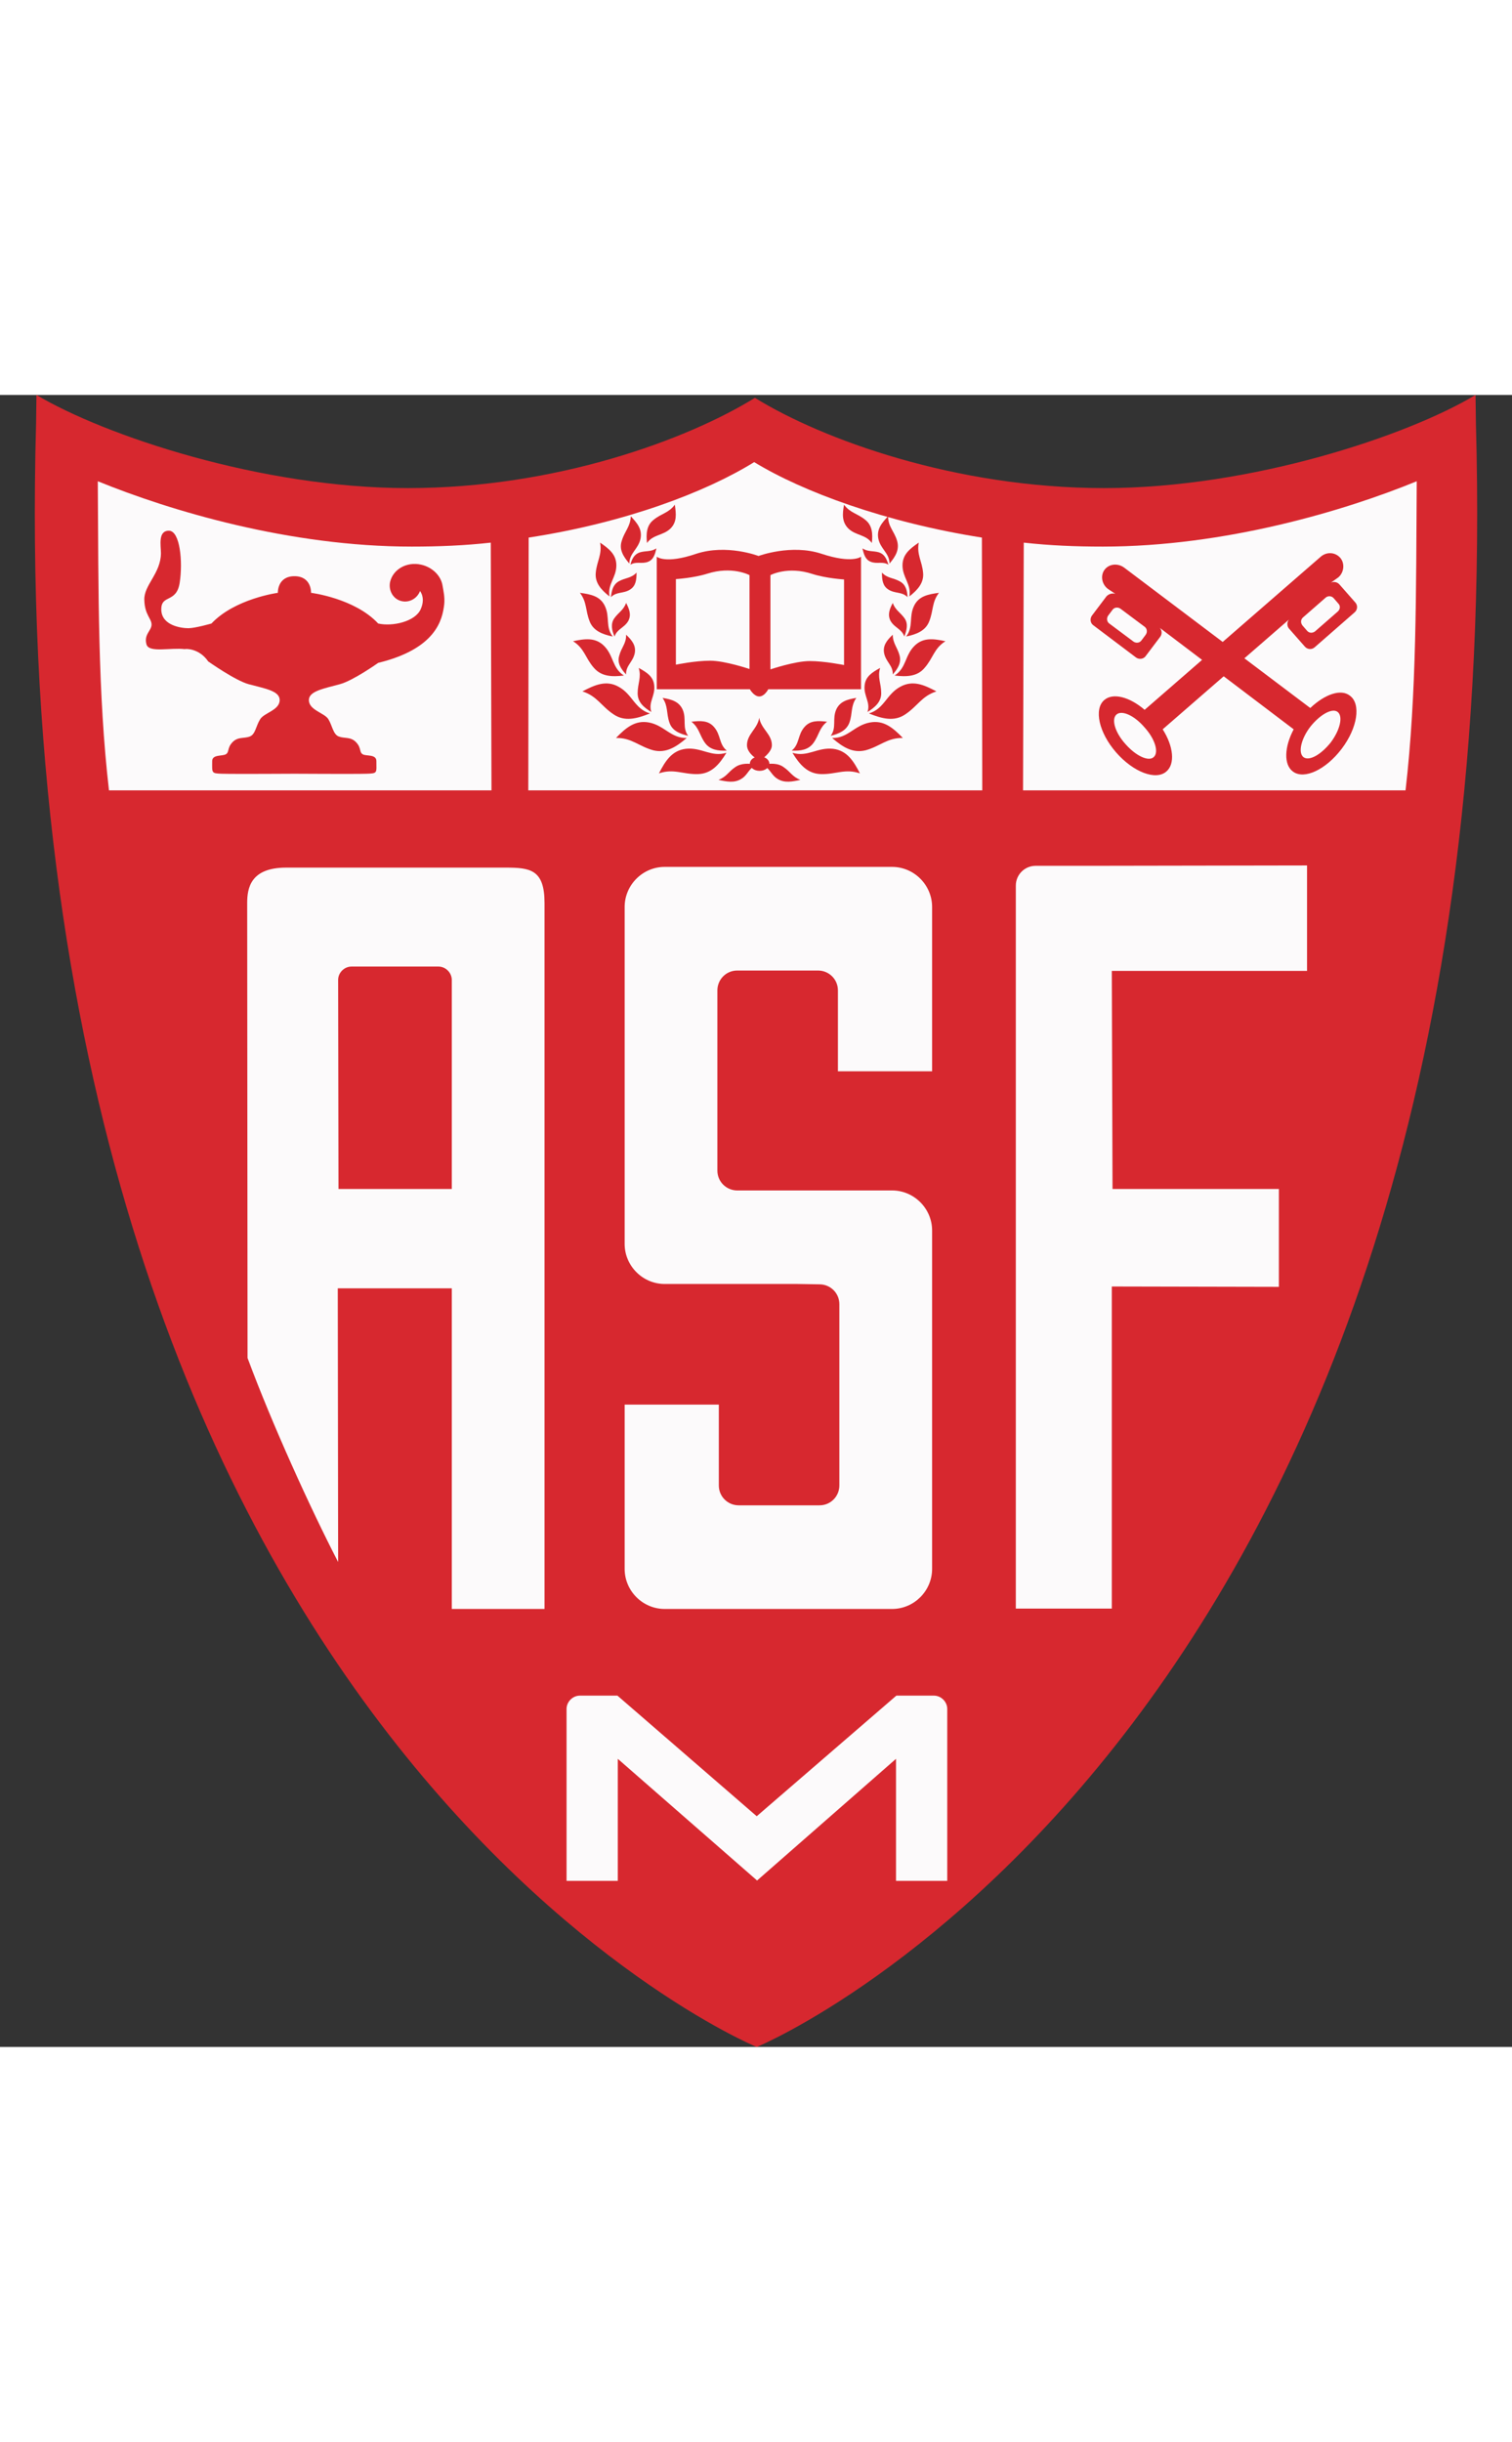 <svg height="2500" viewBox="181.1 73.5 419 457.5" width="1549" xmlns="http://www.w3.org/2000/svg"><rect x="181.1" y="73.5" width="419" height="457.5" fill="#333333" stroke="none"/><path d="m390.3 74.3c-18.6 11.5-55 25-96.2 25-40.7 0-84.1-14.6-102.9-25.8l-.1 7.8c-10 361.4 197.8 449 199.7 449.7 1.9-.7 209.3-88.3 199.3-449.7l-.1-7.8c-18.8 11.3-62.2 25.8-102.9 25.8-41.2 0-78.2-13.5-96.8-25z" fill="#d7282f"/><path d="m464.6 183h106c3.1-26.8 2.9-54.8 3.1-85.6-20 8.2-53.2 18.1-87 18.1-7.6 0-14.7-.3-21.9-1.1zm-74.5-90.9c-13.4 8.3-35.7 16.8-62.5 20.9l-.1 70h125.8l-.1-70c-26.7-4.2-49.7-12.7-63.1-20.9zm-72.8 90.9h-106c-3.1-26.8-2.9-54.8-3.1-85.6 20.1 8.2 53.2 18.1 87 18.1 7.6 0 14.7-.3 21.9-1.1z" fill="#fcfafb"/><g fill="#d7282f"><path clip-rule="evenodd" d="m388.8 123.4s-4.8-2.6-11.7-.4c-3.8 1.2-8.7 1.5-8.7 1.5v23.7s5.3-1.1 9.5-1.1c4.1 0 10.9 2.3 10.9 2.3zm5.8 0v26.1s6.8-2.3 10.9-2.3 9.5 1.1 9.5 1.1v-23.7s-4.9-.3-8.7-1.5c-6.9-2.3-11.7.3-11.7.3zm-3.1 33.6c-1.5 0-2.6-2-2.6-2h-25.8v-36.7s2.4 2.1 10.9-.8c8.5-2.8 17.3.6 17.3.6s9.1-3.4 17.5-.6c8.5 2.8 10.9.8 10.9.8v36.7h-25.7s-1 2-2.5 2z" fill-rule="evenodd"/><path d="m374.5 178.5c-4.2.1-6.7-1.6-10.8-.2 1.8-3.5 3.6-6.3 7.4-6.8 4.4-.5 7.1 2.4 11.3 1.1-2 3.3-4.2 5.8-7.9 5.9zm2-8.6c-1.6-2.2-1.6-4.2-3.8-5.9 2.5-.3 4.7-.4 6.3 1.5 1.9 2.2 1.3 4.7 3.5 6.5-2.4.1-4.6-.2-6-2.1zm-14.4 2c-4-1.1-6-3.5-10.3-3.4 2.7-2.8 5.3-5 9.1-4.3 4.3.8 6.1 4.4 10.5 4.3-2.9 2.5-5.8 4.3-9.3 3.4zm4.5-7.7c-.9-2.6-.3-4.5-1.9-6.8 2.5.4 4.6 1 5.6 3.3 1.1 2.6-.2 4.9 1.5 7.2-2.5-.6-4.5-1.5-5.2-3.7zm-15.4-2.2c-3.5-2.3-4.6-5.1-8.7-6.4 3.4-1.8 6.6-3.2 10-1.3 3.9 2.1 4.4 6.1 8.7 7.4-3.7 1.5-7 2.3-10 .3zm6.6-5.9c0-2.7 1.1-4.4.3-7 2.2 1.2 4.1 2.4 4.3 4.9.3 2.9-1.7 4.6-.8 7.3-2.2-1.3-3.8-2.8-3.8-5.2zm-12.1-7c-2.4-2.7-2.6-5.4-5.8-7.4 3.3-.7 6.2-1.1 8.6 1.3 2.7 2.7 2.2 6.1 5.5 8.2-3.3.4-6.2.3-8.3-2.1zm7-3.4c.6-2.3 2-3.4 1.9-5.8 1.6 1.5 2.8 3 2.4 5.1-.5 2.5-2.5 3.4-2.4 5.9-1.5-1.6-2.5-3.2-1.9-5.2zm-8.2-9.5c-1.2-3-.7-5.3-2.7-7.9 3 .4 5.6.9 6.9 3.6 1.5 3.1.1 5.8 2.2 8.5-2.9-.6-5.4-1.6-6.4-4.2zm6.8-.8c1.2-1.7 2.6-2.3 3.3-4.3.9 1.7 1.5 3.3.6 5-1.1 1.9-3.1 2.2-3.8 4.3-.8-1.8-1.1-3.5-.1-5zm-5.1-12.7c.3-3.2 1.8-5 1.2-8.3 2.5 1.7 4.5 3.3 4.5 6.3 0 3.4-2.5 5.2-1.9 8.6-2.3-1.8-4.1-3.8-3.8-6.6zm6.4 2.4c1.8-1 3.4-.8 4.9-2.4 0 2-.2 3.7-1.8 4.7-1.9 1.2-3.7.5-5.3 2.1.2-1.9.6-3.5 2.2-4.4zm.8-11.2c.8-2.7 2.4-3.9 2.5-6.8 1.8 1.9 3.2 3.6 2.7 6.2-.6 2.9-3.1 4-3.1 6.9-1.7-2-2.9-3.9-2.1-6.3zm5 3.2c1.7-.5 3-.1 4.6-1.1-.4 1.7-.8 3.1-2.3 3.7-1.8.7-3.2-.2-4.9.8.4-1.6 1.1-2.9 2.6-3.4zm3.8-9c2.2-1.8 4.2-1.9 5.9-4.2.4 2.6.6 4.8-1.2 6.6-2.1 2-4.8 1.6-6.5 4-.3-2.6-.1-4.9 1.8-6.4zm46.4 70.4c4.2.1 6.7-1.6 10.8-.2-1.8-3.5-3.6-6.3-7.4-6.8-4.4-.5-7.1 2.4-11.3 1.1 2 3.3 4.2 5.8 7.9 5.9zm-2.1-8.6c1.6-2.2 1.6-4.2 3.8-5.9-2.5-.3-4.7-.4-6.3 1.5-1.9 2.2-1.3 4.7-3.5 6.5 2.5.1 4.6-.2 6-2.1zm14.5 2c4-1.1 6-3.5 10.3-3.4-2.7-2.8-5.3-5-9.1-4.3-4.4.8-6.1 4.4-10.5 4.3 2.9 2.5 5.7 4.3 9.3 3.4zm-4.5-7.7c.9-2.6.3-4.5 1.9-6.8-2.5.4-4.6 1-5.6 3.3-1.1 2.6.2 4.9-1.5 7.2 2.4-.6 4.4-1.5 5.2-3.7zm15.4-2.2c3.5-2.3 4.6-5.1 8.7-6.4-3.4-1.8-6.5-3.2-10-1.3-3.9 2.1-4.4 6.1-8.7 7.4 3.7 1.5 7 2.3 10 .3zm-6.6-5.9c0-2.7-1.1-4.4-.3-7-2.2 1.2-4.1 2.4-4.3 4.9-.3 2.9 1.7 4.6.8 7.3 2.1-1.3 3.8-2.8 3.8-5.2zm12-7c2.4-2.7 2.6-5.4 5.8-7.4-3.3-.7-6.2-1.1-8.6 1.3-2.7 2.7-2.2 6.1-5.5 8.2 3.3.4 6.3.3 8.3-2.1zm-6.9-3.4c-.6-2.3-1.9-3.4-1.9-5.8-1.6 1.5-2.8 3-2.4 5.1.5 2.5 2.5 3.4 2.4 5.9 1.4-1.6 2.4-3.2 1.9-5.2zm8.2-9.5c1.2-3 .7-5.3 2.7-7.9-3 .4-5.6.9-6.9 3.6-1.5 3.1-.1 5.8-2.2 8.5 2.9-.6 5.4-1.6 6.4-4.2zm-6.8-.8c-1.2-1.7-2.6-2.3-3.3-4.3-.9 1.7-1.5 3.3-.6 5 1.1 1.9 3.1 2.2 3.8 4.3.7-1.8 1.1-3.5.1-5zm5.1-12.7c-.3-3.2-1.8-5-1.2-8.3-2.5 1.7-4.5 3.3-4.5 6.3 0 3.4 2.5 5.2 1.9 8.6 2.3-1.8 4.1-3.8 3.8-6.6zm-6.5 2.4c-1.8-1-3.4-.8-4.9-2.4 0 2 .2 3.7 1.8 4.7 1.9 1.2 3.7.5 5.3 2.1-.1-1.9-.5-3.5-2.2-4.4zm-.7-11.2c-.8-2.7-2.5-3.9-2.5-6.8-1.8 1.9-3.2 3.6-2.7 6.2.6 2.9 3.1 4 3.1 6.9 1.7-2 2.8-3.9 2.1-6.3zm-5 3.2c-1.7-.5-3-.1-4.6-1.1.4 1.7.8 3.1 2.3 3.7 1.8.7 3.2-.2 4.9.8-.5-1.6-1.1-2.9-2.6-3.4zm-3.8-9c-2.2-1.8-4.2-1.9-5.9-4.2-.5 2.6-.6 4.8 1.2 6.6 2.1 2 4.8 1.6 6.5 4 .3-2.6.1-4.9-1.8-6.4zm-32.8 62.4c0-3.1 2.9-4.5 3.4-7.6.5 3.1 3.5 4.5 3.5 7.6 0 2.2-3.4 4.3-3.4 4.3s-3.5-1.8-3.5-4.3zm10.2 6.1c1.9 1.3 2.3 2.6 4.6 3.5-2.3.5-4.3.9-6.2-.2-2.1-1.2-2-3-4.5-4 2.4-.4 4.5-.5 6.1.7zm-13.5 0c-1.9 1.3-2.3 2.6-4.6 3.5 2.3.5 4.3.9 6.2-.2 2.1-1.2 2-3 4.5-4-2.3-.4-4.4-.5-6.1.7z"/><path d="m388.9 175.6c0-1.1 1.2-2 2.7-2s2.7.9 2.7 2-1.2 2-2.7 2-2.7-.9-2.7-2z"/><g clip-rule="evenodd" fill-rule="evenodd"><path d="m542.3 173.8c1.6 1.2 4.9-.7 7.6-4.1 2.6-3.5 3.4-7.2 1.9-8.4s-4.9.7-7.6 4.1c-2.6 3.4-3.4 7.2-1.9 8.4zm-54.1-39.2c-.5.7-.4 1.7.3 2.2l6.7 5c.7.5 1.7.4 2.2-.3l1.2-1.6c.5-.7.4-1.7-.3-2.2l-6.7-5c-.7-.5-1.7-.4-2.2.3zm2-6-2.1-1.4c-1.7-1.3-2.1-3.7-.9-5.3s3.6-1.9 5.4-.6l51.6 38.9c4-3.8 8.5-5.4 11-3.4 3.1 2.3 2.1 8.9-2.3 14.7s-10.4 8.6-13.5 6.3c-2.6-1.9-2.4-6.8.2-11.7l-37.1-28.1c.6.7.7 1.7.1 2.5l-4 5.3c-.6.9-1.9 1-2.7.4l-11.8-8.9c-.9-.6-1-1.9-.4-2.7l4-5.3c.6-.7 1.7-1 2.5-.7z"/><path d="m500.8 173.8c1.5-1.3.4-5-2.5-8.2-2.8-3.3-6.3-4.9-7.8-3.6s-.4 5 2.5 8.2c2.9 3.3 6.4 4.9 7.8 3.6zm51.2-42.5-1.3-1.5c-.6-.7-1.6-.7-2.2-.2l-6.3 5.5c-.7.6-.7 1.5-.2 2.2l1.3 1.5c.6.7 1.5.7 2.2.2l6.3-5.5c.7-.6.8-1.6.2-2.2zm-2.1-5.8c.8-.4 1.8-.2 2.4.5l4.4 5c.7.8.6 2-.2 2.7l-11.1 9.7c-.8.7-2 .6-2.7-.2l-4.4-5c-.6-.7-.6-1.8 0-2.5l-35 30.4c3 4.7 3.5 9.6 1 11.7-2.9 2.5-9.1.2-13.9-5.3s-6.2-12-3.3-14.5c2.4-2.1 7-.9 11.2 2.7l48.8-42.4c1.6-1.4 4-1.3 5.4.3 1.3 1.5 1.1 4-.5 5.4zm-311.1 21.8s7.5 5.3 11.2 6.3c4.4 1.2 8.5 1.8 8.6 4.3.1 2.9-4.3 3.6-5.4 5.4-1.2 1.9-1.3 4.2-2.9 4.8s-3.3 0-4.8 1.6-.8 2.7-1.8 3.3-3.8 0-3.8 1.9c0 3.3-.3 3.4 2.7 3.5 3.1.1 20.1 0 20.1 0s17 .1 20 0c3.1-.1 2.7-.2 2.7-3.5 0-2-2.9-1.3-3.8-1.9-1-.6-.3-1.7-1.8-3.3s-3.2-1-4.8-1.6-1.8-3-2.9-4.8-5.5-2.5-5.4-5.4c.1-2.4 4.2-3.1 8.6-4.3 3.7-1 10.6-5.9 10.6-5.9 16-3.9 17.8-11.9 18.3-16.2.2-2-.2-3.7-.5-5.4-.5-2.6-2.8-4.9-5.9-5.6-4-.9-7.8 1.3-8.6 4.8-.5 2.4.9 4.8 3.2 5.3 2.1.5 4.3-.7 5.1-2.8 1.1 1.6.9 3.4.2 5-1.5 3.5-7.9 4.9-11.8 4-6.5-7-18.6-8.5-18.6-8.5s.2-4.6-4.6-4.6-4.6 4.6-4.6 4.6-11.9 1.6-18.4 8.5c0 0-4.5 1.3-6.4 1.3s-7.4-.7-7.5-5.1 4.2-1.7 5.1-7.5.1-14.4-3-14.4-2.2 4.2-2.2 6.2c0 5.6-4.8 8.9-4.6 13 .1 4.1 2 5.1 2 6.8s-2.2 2.7-1.4 5.5c.7 2.4 6.7.8 10.6 1.3 0-.1 3.9-.4 6.5 3.4z"/></g></g><path d="m274.9 293.4h31.4v-57.9c0-2-1.7-3.7-3.7-3.7h-24.1c-2 0-3.7 1.7-3.7 3.7zm-.1 103.3c-7.8-15.1-18.3-38.2-25.1-56.5l-.1-126c0-4.1.9-9.8 10.8-9.8h60.8c6.8 0 10.8.5 10.8 9.8v195.5h-25.7v-88.8h-31.6zm127.2-77h-36.7c-6.1 0-11.1-5-11.1-11.1v-93.3c0-6.1 5-11.1 11.1-11.1h63c6.1 0 11.1 5 11.1 11.1v45.5h-26.1v-22.4c0-3.1-2.5-5.5-5.5-5.5h-22.4c-3.1 0-5.5 2.5-5.5 5.5v49.9c0 3.1 2.5 5.5 5.5 5.5h42.9c6.1 0 11.1 5 11.1 11.1v93.7c0 6.1-5 11.1-11.1 11.1h-63c-6.1 0-11.1-5-11.1-11.1v-45.5h26.1v22.4c0 3.1 2.5 5.5 5.5 5.5h22.4c3.1 0 5.5-2.5 5.5-5.5v-50.2c0-3.1-2.5-5.5-5.5-5.5zm87.2.7v89.2h-26.6v-200.2c0-3.1 2.5-5.5 5.5-5.5h15.5l59.7-.1v29.2h-54.1l.2 60.4h46.1v27.1zm-98.3 164.5 38.5-33.7v33.8h14.2v-47.6c0-2-1.7-3.7-3.7-3.7h-10.4l-38.7 33.4-38.6-33.4h-10.4c-2 0-3.7 1.7-3.7 3.7v47.6h14.2v-33.8z" fill="#fcfafb"/></svg>